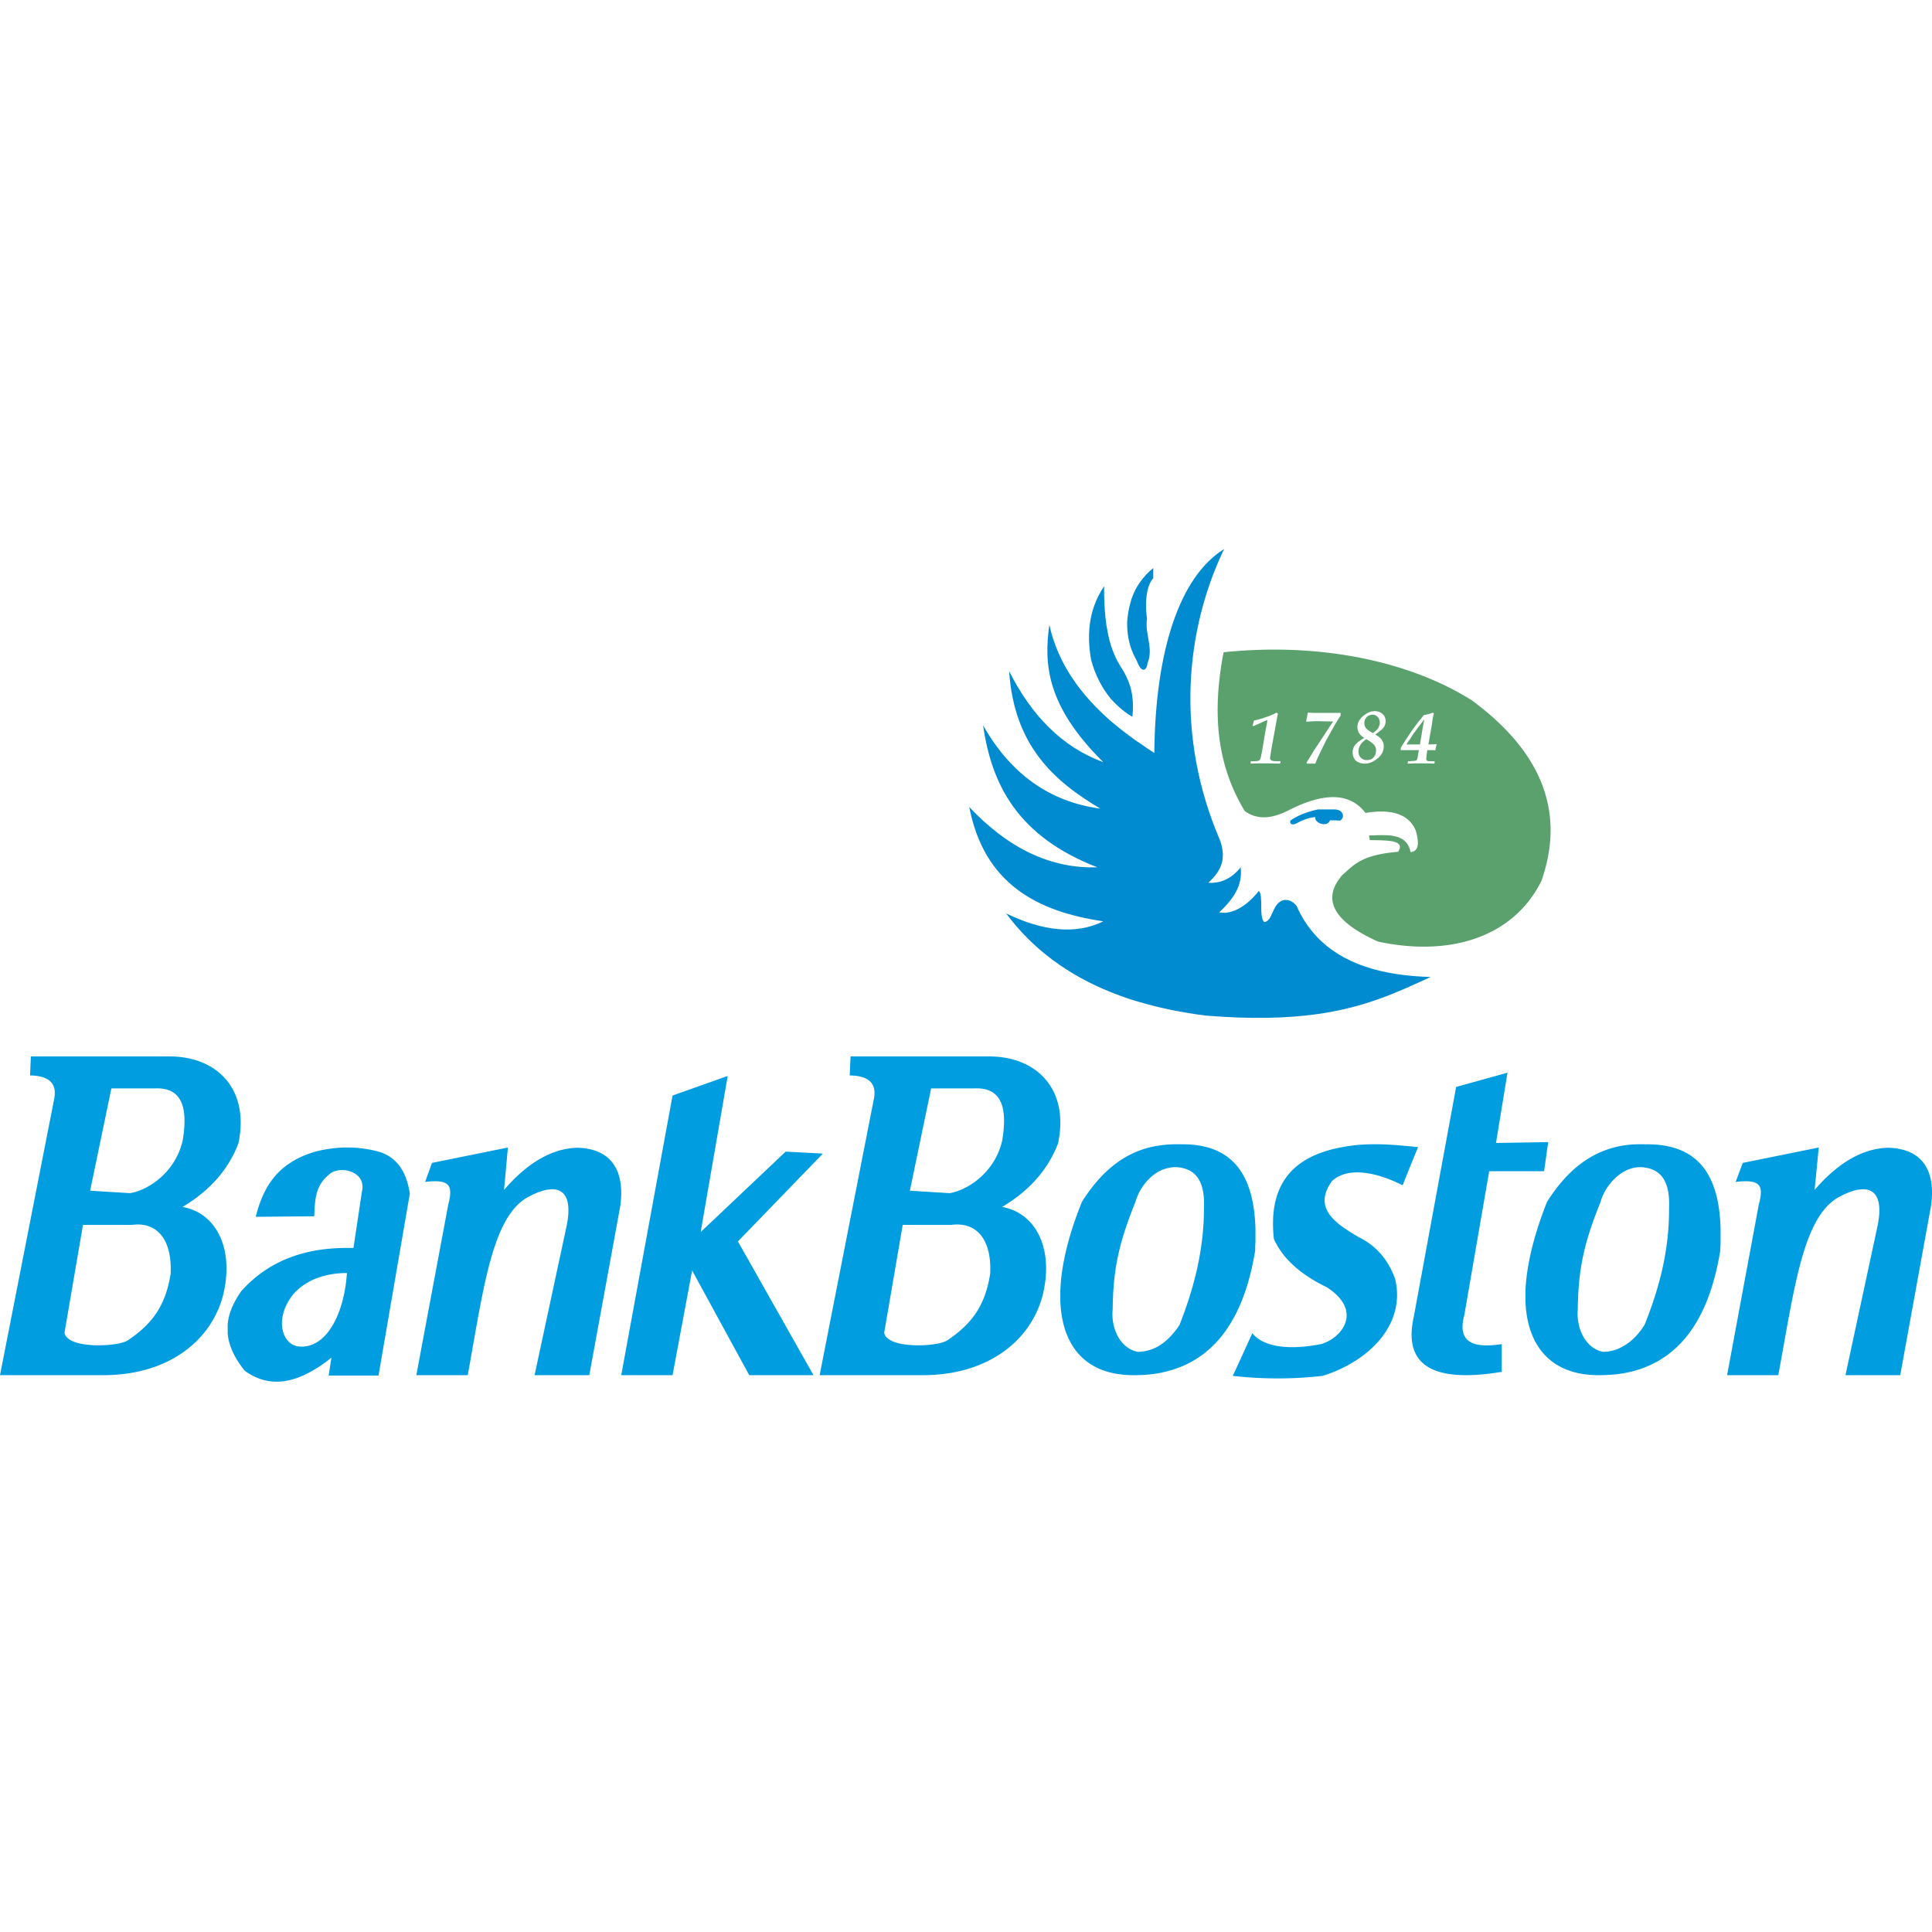 <svg viewBox="0 0 1024 1024" version="1.1" xmlns="http://www.w3.org/2000/svg"><path d="M648.537 345.706c51.474-5.334 98.93 4.896 131.585 25.506 37.38 27.522 49.606 59.52 36.81 95.832-15.53 30.84-50.042 39.918-86.571 31.997-23.728-10.668-30.057-22.487-18.842-35.31 5.903-5.05 9.783-10.662 29.482-12.246 4.167-6.347-5.754-6.054-14.957-6.198-0.138-0.87-0.287-1.59-0.436-2.453 9.788-0.288 19.997-1.44 22.009 8.79 3.454-0.288 5.173-3.024 2.736-11.526-3.455-7.932-11.657-11.67-26.614-9.222-8.766-11.532-23.291-10.519-41.84-0.865-7.915 3.745-15.388 4.753-22.153-0.15-12.364-20.46-18.544-46.253-11.21-84.155z m14.335 59.035c2.217-0.144 4.858-0.144 7.951-0.144 0.73 0 3.388 0 7.657 0.144l0.289-1.294h-1.623c-1.765 0-2.935-0.143-3.235-0.43-0.447-0.144-0.735-0.575-0.735-1.156 0-0.569 0.288-2.011 0.594-4.31l3.528-19.41-0.735-0.436c-0.74 0.436-1.917 1.006-3.676 1.73-1.628 0.574-3.687 1.293-6.18 2.011l-2.065 0.431-0.735 2.73 0.447 0.288 4.705-2.155c1.47-0.713 2.352-1.006 2.646-1.144 0 0.569-0.294 2.299-0.882 5.172l-2.064 12.22c-0.435 2.16-0.735 3.454-1.03 3.741-0.288 0.431-1.175 0.718-2.64 0.718h-2.217v1.294z m29.828 0h4.401c0.562-1.31 1.134-2.775 1.842-4.236 1.558-3.218 2.827-5.847 3.83-7.892a6396.59 6396.59 0 0 0 4.668-8.33c1.558-2.63 2.56-4.236 3.12-4.972v-1.46H696.672c-1.41 0-2.407-0.146-3.404-0.146l-0.142 0.146c-0.136 1.028-0.425 2.483-0.844 4.381l0.283 0.292c1.7-0.14 3.83-0.292 6.232-0.292 0.997 0 3.546 0.152 7.8 0.152-1.705 2.483-4.962 7.6-10.066 15.2l-4.113 6.719 0.283 0.438z m34.514-27.687v1.73h0.14c1.27 0 2.115 0.432 2.82 1.158 0.704 0.715 1.127 1.73 1.127 3.02 0 1.015-0.282 1.88-0.705 2.744-0.558 1.01-1.55 1.874-2.965 2.883l-0.417-0.289v5.482c0.564 0.433 0.992 0.865 1.268 1.297 0.564 0.727 0.851 1.586 0.851 2.6 0 1.436-0.428 2.738-1.274 3.741-0.281 0.294-0.569 0.444-0.845 0.727v1.729a15.672 15.672 0 0 0 3.382-2.306c1.832-1.585 2.824-3.608 2.824-6.058 0-1.297-0.428-2.45-1.127-3.459-0.705-1.014-1.832-1.88-3.388-2.738 1.832-1.297 2.96-2.168 3.664-2.888 0.71-0.577 1.128-1.297 1.415-2.018 0.282-0.576 0.423-1.446 0.423-2.161 0-1.591-0.564-2.888-1.556-3.753-1.127-1.009-2.39-1.585-4.228-1.585-0.417 0-0.992 0.144-1.41 0.144z m-4.093 13.985c-1.55 1.014-2.677 1.735-3.24 2.167-0.987 0.859-1.833 1.735-2.256 2.6-0.428 0.859-0.704 1.873-0.704 2.876 0 1.88 0.558 3.32 1.69 4.473 1.27 1.015 2.825 1.586 4.792 1.586 1.269 0 2.548-0.289 3.81-0.865v-1.73c-0.71 0.433-1.69 0.721-2.682 0.721-1.41 0-2.396-0.432-3.242-1.297-0.845-0.72-1.263-1.873-1.263-3.32 0-1.297 0.418-2.444 1.122-3.603 0.846-1.153 1.833-2.162 3.1-2.882l1.128 0.72c0.71 0.433 1.274 0.865 1.838 1.297V388.3l-0.423-0.282c-1.415-0.72-2.26-1.447-2.824-2.168-0.564-0.72-0.846-1.585-0.846-2.6 0-1.29 0.423-2.305 1.269-3.17 0.705-0.72 1.696-1.153 2.824-1.297v-1.73c-1.691 0.29-3.388 1.292-5.079 2.739-1.691 1.585-2.678 3.459-2.678 5.476 0 2.456 1.128 4.185 3.106 5.488l0.558 0.283z m27.036 12.13v1.429h3.611c1.879 0 4.051 0 6.507 0.143l0.15-1.287h-2.895c-0.578 0-1.011-0.143-1.156-0.286-0.294-0.285-0.439-0.428-0.439-0.857s0.145-1.72 0.44-3.86l0.144-0.862h3.184l1.006 0.143 0.722-3.15-0.139-0.143-4.2 0.143 1.889-10.869c0.288-2.572 0.722-4.43 1.01-5.58l-0.583-0.428c-1.728 0.72-3.473 1.143-4.767 1.292-0.295 0.429-1.156 1.572-2.895 3.573-0.428 0.572-0.861 1.286-1.59 2.15v2.858c1.162-1.715 2.746-3.722 4.768-6.289l-1.006 5.283-1.305 8.01h-2.456v3.007h1.878l-0.29 1.572c-0.288 2.006-0.572 3.293-0.86 3.722-0.15 0.143-0.295 0.285-0.728 0.285z m-4.051 1.572c1.011 0 2.317-0.143 4.05-0.143v-1.43c-0.138 0-0.427 0.143-0.727 0.143-1.006 0-1.728 0.143-1.878 0.143h-1.295l-0.15 1.287z m4.05-7.152v-3.007h-4.623c0.29-0.71 0.862-1.567 1.729-2.716 0.722-1.143 1.444-2.138 1.878-3.002 0.289-0.428 0.728-0.857 1.017-1.286v-2.859c-0.428 0.572-1.017 1.424-1.595 2.144a345.853 345.853 0 0 1-3.323 5.003l-2.745 4.299-0.139 1.424h7.802z" fill="#5AA16E"></path><path d="M697.845 429.169c0.143 0 0.43-0.144 0.718-0.144h9.205c4.025 0.282 5.324 3.889 2.599 5.902-1.875-0.144-3.605-0.144-5.474-0.144-1 3.026-5.324 2.302-7.048 0.432v-6.046z m0 108.375v-41.166c13.804 14.687 34.807 20.727 60.415 21.446-17.255 7.916-34.382 16.12-60.415 19.72z m-13.949-102.617c3.588-2.445 8.055-4.464 13.949-5.758v6.046c-0.575-0.58-0.863-1.438-0.72-2.163-3.454 0.288-7.042 1.731-10.498 3.601-2.161 0.72-3.024 0-2.73-1.726z m13.949 61.451c-3.887-4.17-7.193-8.922-9.924-14.68-1.156-3.74-7.193-7.192-11.08-2.296-2.73 3.307-3.167 8.917-6.755 9.348-3.019-2.87-0.293-13.818-2.88-16.55-5.755 7.34-13.667 12.816-21.003 11.372 7.624-7.196 12.516-14.249 11.367-23.89-4.462 5.608-10.068 8.634-17.117 8.203 6.612-6.19 9.636-12.092 6.33-22.165-24.314-56.274-18.271-112.403 2.013-154.72-24.027 14.974-36.532 54.984-36.97 108.093-2.586-1.593-5.036-3.313-7.48-5.044V531.21c10.787 3.17 22.297 5.476 34.52 7.053 24.31 2.013 43.3 1.438 58.979-0.72v-41.166zM604.347 353.9v-45.486c1.868-2.59 4.025-5.034 6.9-7.335v5.465c-2.588 2.45-4.888 10.073-3.307 21.446-1.293 7.921 3.605 15.544 0.288 23.46-0.431 3.6-2.156 4.464-3.881 2.45z m0-45.486V353.9c-0.58-0.868-1.15-1.875-1.725-3.457-1.432-2.589-2.737-5.322-3.6-8.347V319.93c1.013-4.032 2.732-7.915 5.325-11.516z m0 85.635V531.21c-1.869-0.576-3.594-1.007-5.324-1.582v-139.32c1.73 1.295 3.455 2.589 5.324 3.74z m-5.324-14.82V363.68c1.581 5.47 1.73 10.942 1.15 16.269-0.288-0.288-0.719-0.437-1.15-0.72z m0-59.299v22.166c-1.15-3.884-1.725-8.06-1.581-12.955 0.293-3.165 0.718-6.185 1.58-9.21z m0 43.75c-1.15-3.596-2.875-7.197-5.324-10.792-2.012-3.164-3.594-6.904-4.887-10.792v28.355c3.018 3.302 6.33 6.328 10.21 8.778V363.68z m0 26.63v139.319c-3.45-1.15-6.905-2.445-10.211-3.745V382.25c3.306 2.738 6.617 5.47 10.21 8.06z m-10.211-48.214v28.355c-4.75-5.759-8.337-12.668-10.499-20.727-2.73-15.256-0.431-28.212 6.9-39.004-0.138 11.655 0.862 22.453 3.599 31.376z m0 40.154c-15.961-13.962-28.052-30.369-32.651-51.096-2.875 20.87-1.582 42.892 28.62 72.824-22.285-8.198-38.262-25.18-49.91-48.214 2.587 39.297 23.59 58.149 48.335 72.83-26.902-3.601-47.617-18.426-62.146-44.187 4.462 31.237 18.134 58.868 60.565 75.274-24.315 0.863-47.042-9.785-67.901-31.956 7.911 40.735 35.963 55.416 71.058 60.594-14.955 7.346-32.364 5.039-51.493-4.177 14.098 19.001 32.939 32.681 55.523 41.742V382.25z" fill="#008BD0"></path><path d="M62.242 559.93h27.617c25.13 0 42.515 17.238 36.523 46.03-5.256 13.886-15.195 25.142-29.655 33.765 16.947 2.774 28.049 21.192 21.327 47.491-6.283 22.654-26.589 39.022-55.812 41.358v-16.362c2.336-0.444 4.24-1.022 5.408-1.752 13.151-8.774 20.16-18.565 22.787-35.37 0.882-18.851-7.738-27.62-20.592-25.867h-7.603v-17.244l6.722 0.432c10.08-1.747 24.253-11.391 27.909-28.203 2.92-17.974-0.882-27.916-14.758-27.327H62.242V559.93z m-45.878 0h45.878v16.951H59.03l-11.253 54.221 14.465 0.877v17.244H43.98l-9.787 57.142c1.168 7.015 18.407 7.6 28.049 5.847v16.362c-2.336 0.152-4.672 0.298-7.014 0.298H0L28.639 582.87c1.752-8.178-2.044-12.711-12.713-12.857l0.438-10.083z m480.23 0h27.646c25.157 0 42.556 17.238 36.569 46.03-5.273 13.886-15.212 25.142-29.7 33.765 16.967 2.774 28.086 21.192 21.352 47.491-6.291 22.654-26.619 39.022-55.868 41.358v-16.362c2.333-0.444 4.239-1.022 5.414-1.752 13.16-8.774 20.187-18.565 22.812-35.37 0.883-18.851-7.746-27.62-20.62-25.867h-7.606v-17.244l6.724 0.432c10.096-1.747 24.285-11.391 27.933-28.203 2.935-17.974-0.865-27.916-14.768-27.327h-19.889V559.93z m-45.783 0h45.782v16.951h-3.075l-11.26 54.221 14.335 0.877v17.244h-18.14l-9.805 57.142c1.175 7.015 18.44 7.6 27.945 5.847v16.362c-2.198 0.152-4.536 0.298-6.875 0.298h-55.294l28.67-146.003c1.76-8.178-2.04-12.711-12.727-12.857l0.444-10.083z m-284.103 50.554c11.83-3.07 23.377-3.07 34.78 0.14 9.806 3.362 14.138 11.539 15.724 22.056l-16.594 96.374h-26.406l1.436-9.49c-3.028 2.48-5.912 4.523-8.94 6.28V712.11c9.817-4.815 16.023-20.142 17.17-37.377-5.773 0-11.546 0.875-17.17 3.216v-15.041c6.356-1.173 13.128-1.61 20.637-1.465l4.47-29.79c2.74-11.241-12.55-14.305-17.603-8.9-6.062 4.815-7.077 11.089-7.504 18.245v-30.514z m-31.17 34.459c3.754-14.895 10.82-27.887 29.872-34.021 0.432-0.146 0.86-0.298 1.298-0.438v30.514c0 1.173-0.14 2.486-0.14 3.653l-31.03 0.292z m31.17 80.9c-12.557 7.588-24.97 9.345-36.944 0.73-5.053-6.286-8.508-12.852-9.09-19.862v-4.675c0.432-5.55 2.74-11.24 7.076-17.521 9.668-10.955 22.358-18.543 38.958-21.607v15.04c-3.467 1.454-6.933 3.649-10.106 6.713-11.691 12.852-7.792 28.768 2.601 29.06 2.596 0.146 5.192-0.443 7.505-1.61v13.733z m53.952 3.03l16.912-90.322c2.768-10.656 0.577-13.572-12.246-12.114l3.642-10.073L269.2 608.2l-2.044 22.472c12.683-14.739 25.511-21.743 38.189-22.327 13.556 0 26.53 6.854 23.466 30.644l-16.47 89.884h-29.007l16.767-78.067c4.661-21.009-4.958-24.951-20.985-15.905-18.37 10.947-22.89 48.152-31.198 93.972h-27.26z m694.734 0l16.778-90.322c2.922-10.656 0.59-13.572-12.253-12.114l3.786-10.073 40.274-8.165-2.187 22.472c12.69-14.739 25.538-21.743 38.228-22.327 13.717 0 26.699 6.854 23.486 30.644l-16.341 89.884h-29.032l16.784-78.067c4.666-21.009-4.963-24.951-21.012-15.905-18.388 10.947-22.908 48.152-31.37 93.972h-27.141z m-586.128 0l27.198-148.204 29.238-10.396-14.324 82.738 45.029-42.613 19.741 1.03-45.034 46.565 40.06 70.88H397.11l-30.267-55.498-10.379 55.497h-27.198zM613.85 607.237a63.721 63.721 0 0 1 11.921-0.728c28.617-0.437 38.791 17.339 39.657 44.721v7.284c-0.146 1.316-0.146 2.766-0.146 4.221-6.242 38.457-23.39 60.162-51.432 65.117v-14.276c4.221-2.475 7.996-6.265 11.33-11.365 8.292-21.124 12.937-40.931 12.937-61.91 0.732-16.453-6.108-21.117-14.674-21.705-3.484 0-6.684 0.88-9.593 2.48v-13.84z m-40.382 29.717c9.872-15.587 22.52-26.946 40.382-29.717v13.84c-5.952 3.498-10.313 9.763-12.055 16.022-8.722 21.56-11.771 35.255-12.056 56.809-1.016 10.055 3.92 20.687 13.217 22.585 3.78 0 7.55-1.025 10.894-2.917v14.276c-4.065 0.728-8.426 1.02-13.077 1.02-24.843 0-37.914-14.86-38.78-39.476v-5.1c0.425-13.404 4.21-29.421 11.475-47.342z m287.051-29.846c3.63-0.582 7.56-0.727 11.765-0.582 28.623-0.442 38.936 17.332 39.662 44.717v7.283c0 1.31-0.145 2.766-0.145 4.216-6.248 38.458-23.245 60.162-51.282 65.11v-14.42c4.07-2.33 7.985-6.119 11.185-11.359 8.426-20.975 13.071-40.781 12.926-61.757 0.732-16.458-6.092-21.121-14.668-21.704-3.345-0.145-6.684 0.874-9.443 2.475v-13.979z m-40.533 29.855c9.878-15.58 22.514-26.938 40.533-29.855v13.979c-5.952 3.498-10.464 9.763-12.206 16.021-8.716 21.558-11.77 35.251-12.06 56.809-0.872 9.903 3.925 20.68 13.367 22.577 3.78 0 7.41-1.025 10.9-3.062v14.42c-4.216 0.728-8.577 1.02-13.223 1.02-24.703 0-37.92-14.853-38.785-39.473v-5.1c0.575-13.541 4.355-29.417 11.474-47.336z m-76.558-8.728c-13.768-6.996-29.145-10.06-37.492-2.19-10.255 14.435 1.903 22.444 14.347 29.731 9.664 4.806 15.676 12.39 19.188 22.153 5.713 24.046-13.767 43.572-38.375 51.296-15.372 1.753-31.194 1.899-47.736 0 3.512-7.287 7.03-15.297 10.396-22.584 6.298 7.864 20.944 8.889 36.76 5.68 11.133-3.496 21.822-17.633 2.78-30.023-14.206-6.845-23.577-15.442-28.114-25.648-2.932-26.958 8.054-43.28 35.584-48.529 14.645-2.912 28.559-1.31 40.857-0.145a1173.536 1173.536 0 0 0-8.195 20.26z m5.92 69.625l22.43-121.743 27.228-7.57-6.088 37.239 27.661-0.436-2.176 15.418h-29.096l-13.182 76.22c-3.912 14.54 4.64 17.75 19.837 15.419v14.686c-35.757 5.965-52.556-2.902-46.614-29.233z" fill="#009EE0"></path></svg>